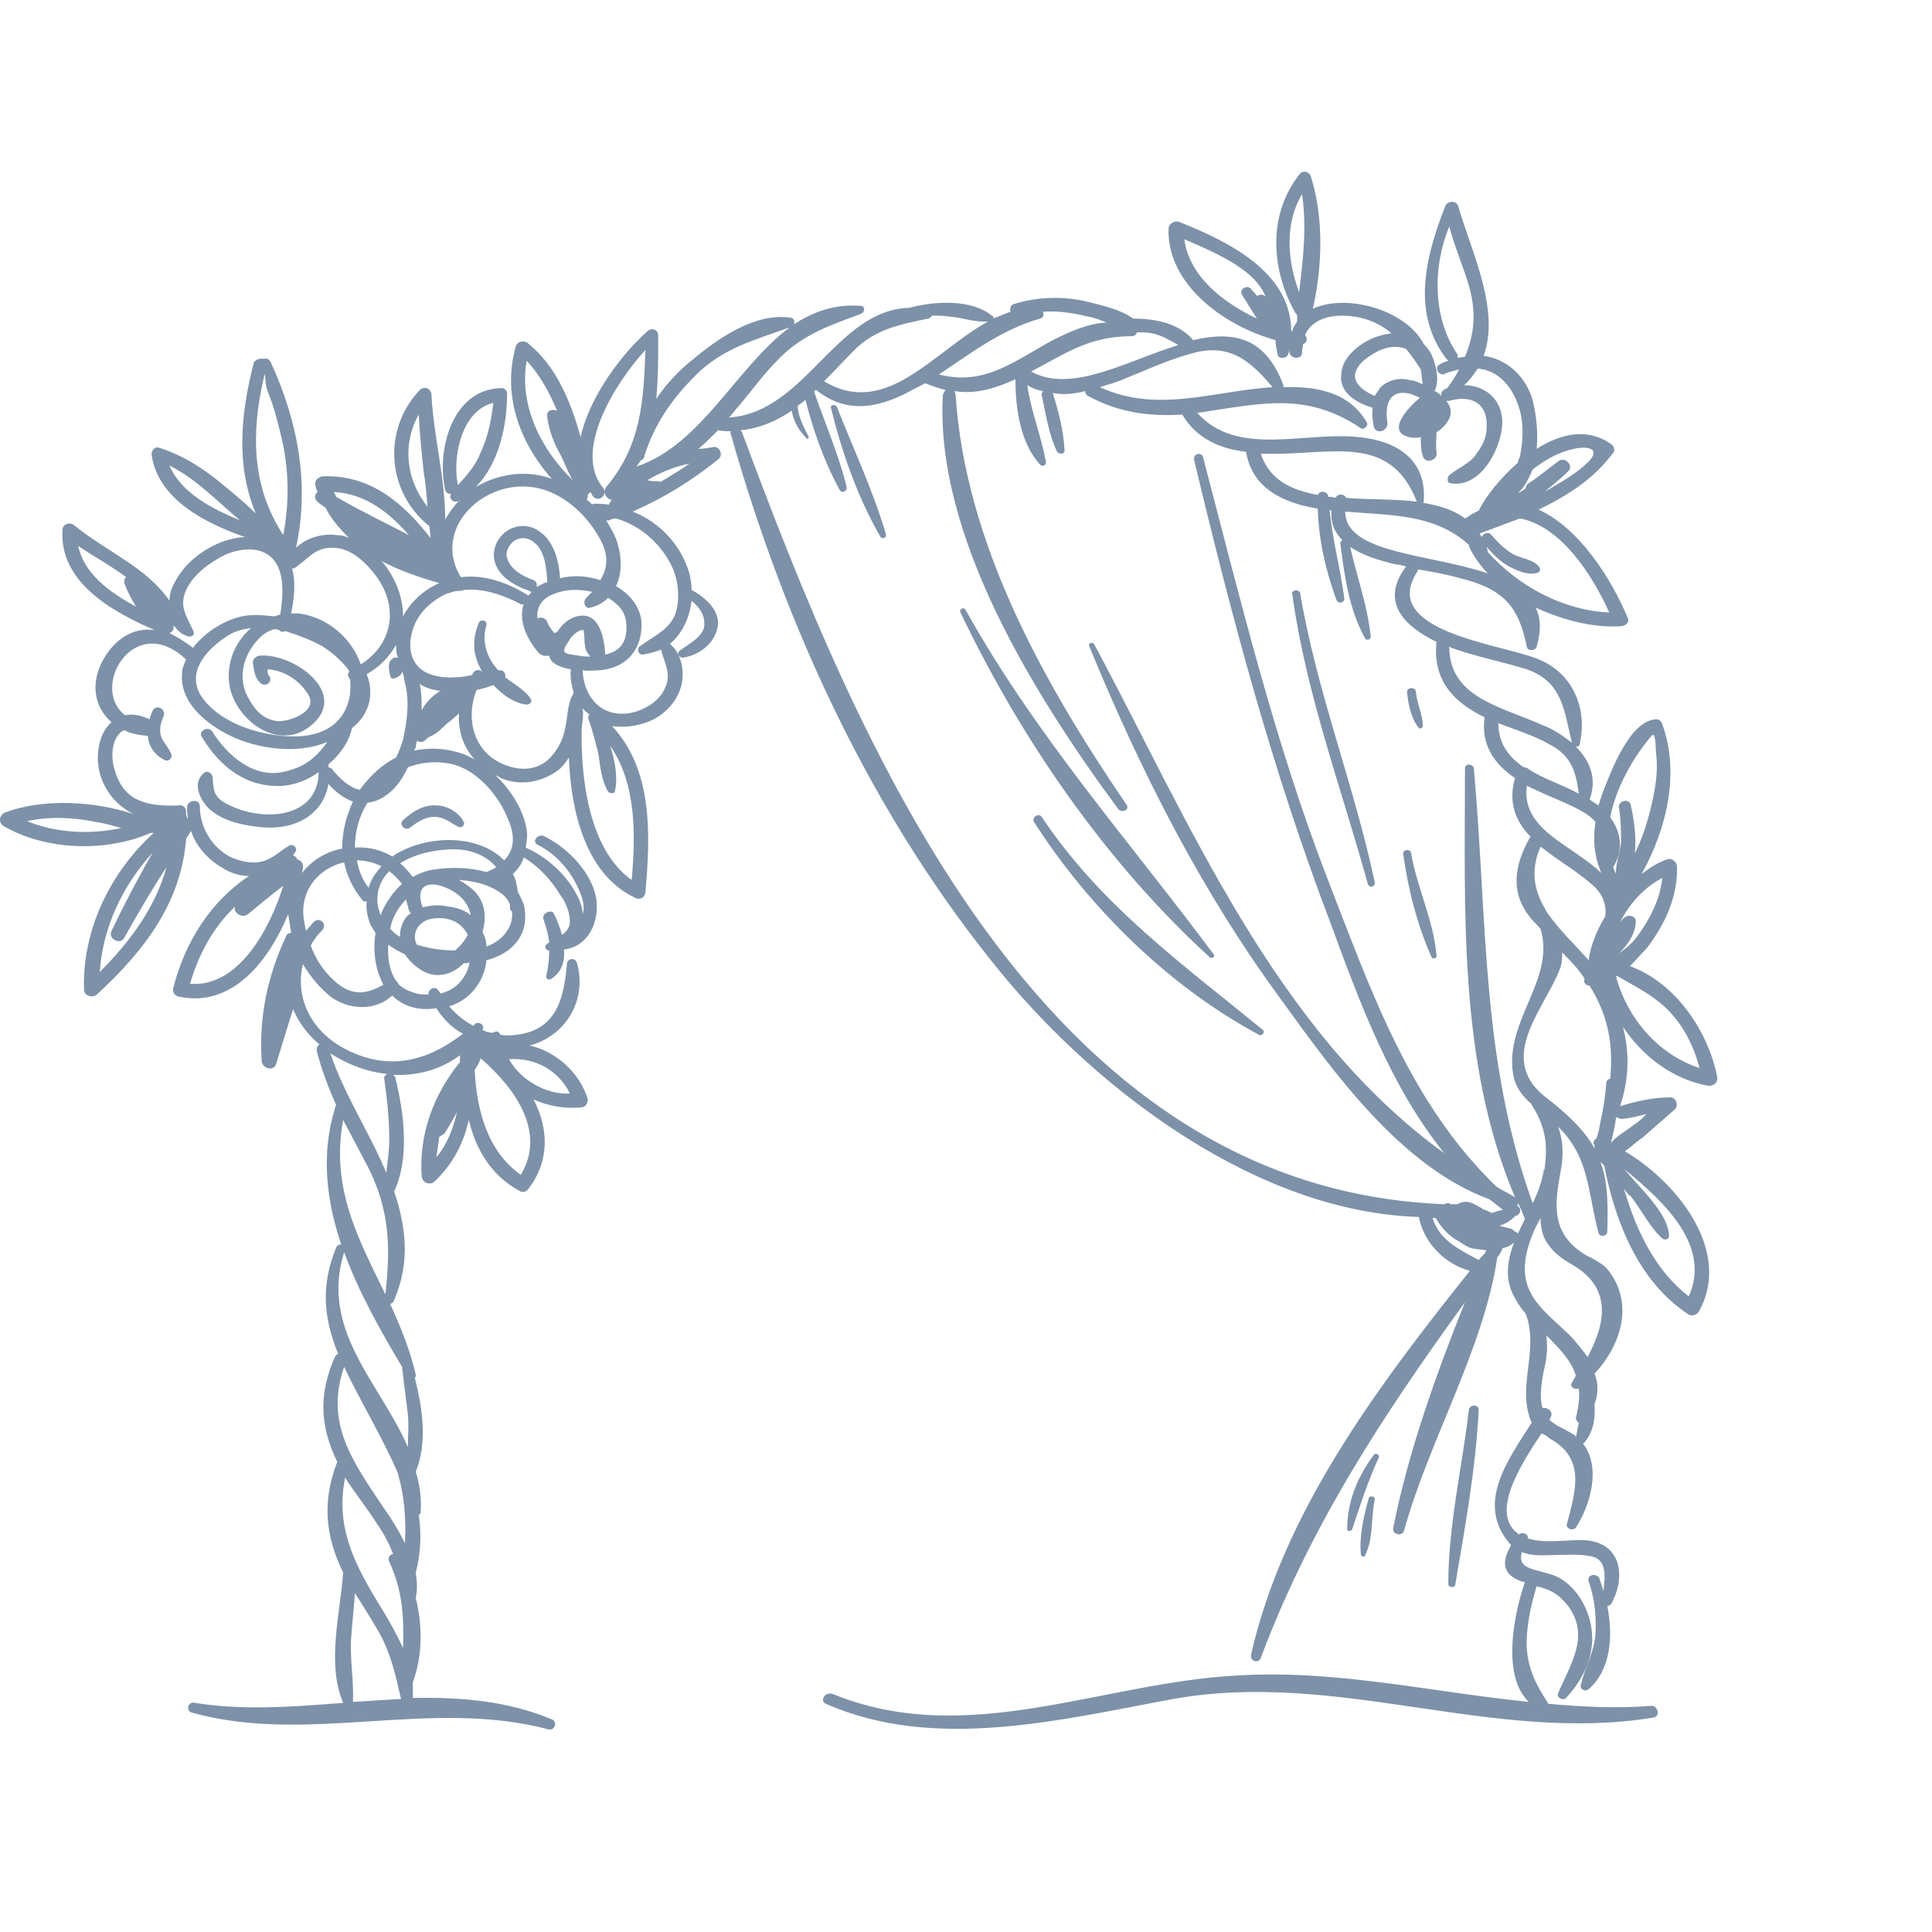 <svg width="315" height="315" viewBox="0 0 315 315" fill="none" xmlns="http://www.w3.org/2000/svg">
<path fill-rule="evenodd" clip-rule="evenodd" d="M263.497 159.281C263.497 159.121 263.657 159.121 263.657 159.121C266.378 160.719 269.098 161.996 271.498 164.233C274.379 166.948 276.139 170.462 277.099 174.136C270.218 171.9 265.257 165.83 263.497 159.281ZM71.15 131.328C69.07 131.168 67.309 132.286 65.709 133.724C64.909 134.523 66.189 135.641 66.989 134.842C68.269 133.884 69.71 132.925 71.47 133.245C72.75 133.405 73.71 134.363 74.83 134.842C75.47 135.002 75.79 134.363 75.63 134.043C74.83 132.446 72.91 131.328 71.15 131.328V131.328ZM231.973 118.39C231.973 116.473 231.013 114.716 230.853 112.799C230.853 112.001 229.412 112.001 229.412 112.799C229.572 114.716 230.052 117.112 231.333 118.709C231.493 118.869 231.973 118.709 231.973 118.39V118.39ZM135.479 66.477C137.239 73.665 139.8 81.013 143.48 87.402C143.8 88.041 144.6 87.722 144.44 87.083C142.36 80.055 139.159 73.186 136.439 66.318C136.119 65.838 135.319 65.998 135.479 66.477ZM223.171 244.258C222.371 247.133 221.571 250.487 221.891 253.522C221.891 253.682 222.371 254.001 222.531 253.682C223.972 250.807 223.491 247.612 224.132 244.577C224.292 243.938 223.331 243.779 223.171 244.258V244.258ZM223.972 237.23C221.251 240.903 219.651 244.897 219.651 249.369C219.651 249.689 220.291 249.689 220.451 249.369C221.731 245.536 223.011 241.542 224.772 237.709C225.092 237.23 224.292 236.75 223.972 237.23ZM237.253 258.474C238.854 249.05 240.614 239.466 241.094 229.882C241.094 228.924 239.654 228.924 239.494 229.882C238.374 239.306 236.133 248.73 236.133 258.314C236.133 258.793 237.093 258.953 237.253 258.474V258.474ZM234.213 155.767C233.733 150.017 231.013 144.745 230.052 138.995C229.892 138.356 228.772 138.516 228.772 139.155C229.572 144.905 231.013 150.655 233.413 156.086C233.573 156.406 234.373 156.246 234.213 155.767ZM169.884 133.245C169.404 132.446 168.124 133.245 168.604 134.043C177.405 147.78 190.367 160.719 205.249 168.705C205.729 169.025 206.369 168.226 205.889 167.906C192.607 157.045 179.485 147.621 169.884 133.245ZM197.888 155.607C183.966 136.919 168.764 119.827 157.402 99.382C157.082 98.903 156.282 99.382 156.602 99.861C166.363 120.307 180.125 140.433 197.248 156.086C197.568 156.406 198.208 155.927 197.888 155.607V155.607ZM224.132 143.787C220.771 127.974 214.69 112.799 211.97 96.666C211.81 96.028 210.53 96.187 210.69 96.826C212.93 113.119 218.691 128.453 223.011 144.107C223.331 144.905 224.292 144.586 224.132 143.787ZM264.457 182.442C265.897 182.282 267.178 181.963 268.458 181.643C267.818 182.282 267.178 182.921 266.378 183.4C265.417 184.199 263.657 185.157 262.697 186.275V186.116C263.017 184.838 263.337 183.56 263.497 182.122C263.817 182.282 264.137 182.442 264.457 182.442V182.442ZM275.339 211.353C269.898 207.2 266.698 200.491 264.777 193.783C265.097 194.262 265.417 194.741 265.897 195.061C267.658 197.297 268.938 200.012 271.018 201.929C271.498 202.249 272.138 202.089 272.138 201.45C271.978 199.054 270.218 196.818 268.618 194.901C267.338 193.463 266.057 192.026 264.777 190.588C271.498 196.019 279.019 203.207 275.339 211.353V211.353ZM261.897 176.532C261.737 178.768 261.417 180.845 260.937 182.921C260.777 183.879 260.617 184.678 260.297 185.637C259.817 185.796 259.657 186.435 259.977 186.755C259.977 186.914 259.977 187.074 259.977 187.234C258.376 184.359 255.816 181.803 251.655 178.608C243.974 172.219 252.136 164.073 254.376 157.843C254.696 157.045 254.696 156.086 254.696 155.288C255.816 156.406 257.096 157.684 258.056 159.121C258.216 159.281 258.216 159.441 258.376 159.6C258.056 160.08 258.536 160.719 259.177 160.719C262.377 165.83 263.017 170.622 262.537 175.893C262.217 175.893 261.897 176.212 261.897 176.532V176.532ZM256.136 206.082C263.017 209.916 261.737 215.826 258.856 221.256C258.056 220.138 257.256 219.18 256.296 218.062C251.976 213.749 247.335 211.193 248.935 204.165C249.415 202.089 250.215 200.332 251.175 198.575C251.175 200.012 251.495 201.61 252.296 202.728C253.416 204.325 254.536 205.124 256.136 206.082V206.082ZM257.416 231.958C257.256 232.757 257.096 233.556 256.936 234.354C256.936 234.195 256.776 234.035 256.776 234.035C255.816 233.396 254.856 232.917 253.896 232.438C253.416 232.118 252.936 231.799 252.616 231.479C252.776 231.32 252.776 231.16 252.776 231.16C253.416 230.201 252.296 229.403 251.495 229.562C250.855 227.326 251.495 224.451 251.976 222.215C252.296 220.618 252.296 219.18 252.136 217.742C254.216 219.819 256.136 221.736 256.936 224.291C256.776 224.611 256.456 225.09 256.296 225.409C255.816 226.048 256.776 226.687 257.416 226.368C257.576 227.646 257.416 229.243 256.936 231.16C256.936 231.479 257.096 231.799 257.416 231.958V231.958ZM247.015 200.811C246.855 200.651 246.695 200.491 246.375 200.332C245.735 200.172 245.095 200.012 244.454 199.853C245.415 199.533 246.055 199.214 246.695 198.575C246.855 198.575 246.855 198.415 247.015 198.255C247.655 198.255 248.295 197.297 247.495 196.658L247.335 196.498C247.495 196.338 247.495 196.338 247.495 196.179C247.975 196.977 248.295 197.936 248.615 198.734C248.295 199.533 247.815 200.332 247.495 201.13C247.335 200.971 247.175 200.811 247.015 200.811V200.811ZM243.174 197.776C242.694 197.457 242.214 197.297 241.734 197.137C241.734 197.137 241.734 197.137 241.574 196.977C240.294 196.338 239.494 195.54 237.894 196.179C237.733 196.338 237.733 196.338 237.573 196.338C237.413 196.338 237.093 196.338 236.773 196.338C236.613 196.338 236.453 196.338 236.293 196.179C235.973 196.179 235.653 196.179 235.493 196.338C169.244 193.783 139.64 120.626 120.917 70.311C120.917 70.311 120.757 70.311 120.757 70.151C123.797 69.832 126.518 68.714 129.078 66.957C129.398 68.714 130.198 70.151 131.478 71.429C131.638 71.749 131.958 71.429 131.798 71.11C130.998 69.512 130.198 68.075 130.038 66.158C130.518 65.838 130.998 65.519 131.318 65.2C132.599 70.151 134.359 75.263 136.919 79.895C137.239 80.534 138.199 80.055 138.039 79.416C136.759 74.144 134.519 69.033 132.759 63.922C132.759 63.762 132.919 63.602 132.919 63.602C133.079 63.602 133.079 63.602 133.079 63.602C137.559 67.116 142.04 66.797 147.161 64.401C148.441 63.762 149.561 63.123 150.841 62.484C151.961 62.963 153.081 63.283 154.202 63.602C154.042 63.762 153.882 63.922 153.722 64.401C152.441 87.562 168.924 113.758 182.366 131.967C183.006 132.606 184.286 131.967 183.646 131.168C170.044 111.202 157.402 88.52 155.802 64.401C155.802 64.081 155.642 63.922 155.642 63.762C158.522 64.241 161.403 63.602 164.443 62.324C164.763 62.165 165.243 62.005 165.563 61.845C165.563 66.637 166.363 72.228 169.564 75.742C170.044 76.221 170.684 75.742 170.524 75.263C169.724 70.95 168.124 67.116 167.483 62.804C168.284 63.283 169.084 63.602 170.044 63.762C169.884 64.081 169.724 64.241 169.884 64.561C170.524 67.596 171.004 70.79 172.284 73.505C172.444 74.144 173.724 74.144 173.564 73.346C173.404 70.311 172.604 67.116 171.644 64.081C173.404 64.401 175.165 64.241 176.925 63.762C176.925 64.081 177.085 64.401 177.405 64.561C182.366 67.276 187.326 67.915 192.767 67.596C195.007 71.429 198.848 73.186 203.169 73.665C204.129 79.575 209.089 81.971 214.85 82.93C215.01 88.041 216.13 92.993 217.891 97.785C218.211 98.583 219.331 98.264 219.171 97.465C218.531 92.673 217.251 88.041 216.771 83.089C216.931 83.249 217.091 83.249 217.091 83.249C216.931 85.326 217.571 86.763 218.851 88.041C218.691 88.201 218.531 88.361 218.531 88.52C219.171 93.791 219.971 99.382 222.531 104.014C222.691 104.493 223.491 104.334 223.491 103.854C223.011 98.903 221.251 94.111 220.131 89.159C222.211 90.597 224.932 91.395 227.652 92.034C228.132 92.034 228.612 92.194 229.252 92.354C224.932 98.104 228.932 102.097 234.213 104.653C233.573 110.723 236.773 114.397 242.054 116.952C241.414 121.425 243.654 124.619 247.015 126.856C245.895 130.689 247.015 133.884 249.575 136.439L249.415 136.599C247.015 140.912 246.055 145.384 249.575 149.697C250.055 150.336 250.695 150.815 251.175 151.454C253.736 159.92 244.774 166.788 246.855 175.893C247.335 177.49 248.295 178.768 249.575 179.886C252.296 184.039 252.296 187.074 251.815 190.748C251.655 190.748 251.655 190.908 251.655 191.067C251.335 192.824 250.695 194.581 249.895 196.179C241.414 172.698 242.534 149.857 240.294 125.258C240.134 124.46 238.854 124.46 238.854 125.258C238.854 148.419 237.733 173.337 247.015 195.22C246.055 194.581 244.935 194.102 243.974 193.463C229.732 179.726 223.491 161.357 216.45 143.308C207.809 120.946 202.208 97.625 196.128 74.464C195.808 73.665 194.527 73.985 194.687 74.943C200.768 100.5 207.489 125.737 216.931 150.496C221.571 163.114 226.692 177.171 235.493 188.032C207.809 168.066 193.727 133.564 178.365 104.972C178.205 104.653 177.405 104.813 177.565 105.292C186.046 125.897 195.808 145.225 209.089 163.274C217.411 174.775 228.452 190.269 242.854 195.54C243.654 196.179 244.294 196.658 245.095 197.297C244.454 197.297 243.814 197.616 243.174 197.776V197.776ZM242.214 204.165C241.894 204.644 241.414 204.964 241.094 205.443C237.894 203.686 234.693 202.249 233.573 198.575C233.733 198.575 233.893 198.575 234.053 198.575C235.013 200.172 236.293 201.61 237.894 202.408C238.374 202.728 238.854 203.047 239.494 203.367C240.294 203.686 241.254 203.686 242.374 203.846C242.214 204.006 242.214 204.006 242.214 204.165V204.165ZM139.64 56.734C143.16 53.539 146.841 52.9 151.321 51.942C151.641 51.942 151.801 51.622 151.961 51.463C152.921 51.463 153.882 51.463 154.842 51.622C156.922 51.782 159.002 52.581 161.083 52.421C152.121 57.373 144.44 68.234 134.359 62.165C136.119 60.408 137.879 58.491 139.64 56.734V56.734ZM169.564 51.942C170.204 51.782 170.204 51.303 170.044 50.824C172.444 50.664 174.845 50.983 177.405 51.622C178.525 51.782 179.485 52.261 180.445 52.581C177.405 52.74 174.524 54.018 171.644 55.456C165.243 58.97 160.442 62.963 153.081 61.047C158.202 57.692 163.003 53.859 169.564 51.942V51.942ZM185.406 54.178C186.206 54.178 187.006 54.178 187.806 54.338C189.407 54.657 190.687 55.456 192.127 56.255C183.806 58.81 174.685 64.241 168.124 60.567C173.404 57.852 177.405 54.817 184.446 54.817C185.086 54.817 185.246 54.498 185.406 54.178ZM194.047 57.692C200.448 55.775 203.809 58.81 207.489 63.123C197.728 63.762 188.767 67.436 179.325 63.123C180.445 62.804 181.405 62.484 182.366 62.165C186.366 60.567 190.047 58.81 194.047 57.692ZM207.169 73.985C217.091 74.144 226.692 70.63 231.013 81.811C231.173 81.811 231.173 81.811 231.173 81.811C227.492 81.332 223.331 81.492 219.491 81.173C219.171 80.534 218.211 80.374 217.731 81.173C217.251 81.013 216.931 81.013 216.61 81.013C216.45 80.055 215.17 79.895 214.85 80.693C210.53 79.895 207.009 78.297 205.569 73.985C206.049 73.985 206.689 73.985 207.169 73.985V73.985ZM239.494 88.84V88.999C240.134 90.597 241.254 92.034 242.534 93.472C233.093 90.277 219.331 90.277 219.331 83.409C226.692 84.048 233.893 83.728 239.494 88.84V88.84ZM241.414 86.923C243.494 86.124 245.735 85.326 247.815 84.527C254.536 85.805 259.657 93.791 262.377 99.861C254.856 99.542 247.495 95.548 242.534 89.958C242.534 89.798 242.694 89.798 242.534 89.798C242.534 89.479 242.374 89.319 242.374 89.159C243.334 90.277 244.454 91.395 245.735 92.194C247.175 92.993 249.255 93.951 250.855 93.312C251.175 93.152 251.175 92.513 250.855 92.354C250.055 91.236 248.135 91.076 246.855 90.437C245.415 89.638 244.294 88.52 243.174 87.242C242.694 86.603 241.894 86.923 241.574 87.562C241.414 87.242 241.254 87.083 241.254 86.923C241.254 86.923 241.254 86.923 241.414 86.923V86.923ZM249.895 76.54C251.976 74.943 254.216 73.665 256.616 73.186C258.696 72.707 261.097 73.026 259.017 75.263C257.416 76.86 255.336 78.138 253.416 79.256C252.936 79.575 252.296 79.895 251.815 80.214C253.096 79.096 254.376 78.138 255.656 76.86C256.616 76.061 255.336 74.464 254.216 75.103C252.456 76.381 251.015 77.659 249.255 78.777C248.935 78.936 248.775 79.256 248.775 79.575C248.455 79.895 247.975 80.214 247.495 80.374C248.615 79.416 249.255 77.978 249.895 76.54V76.54ZM236.613 105.611C240.614 107.049 244.774 107.848 248.935 109.125C254.856 111.202 255.016 115.994 256.296 121.105C254.856 119.987 253.256 118.869 251.495 118.23C244.774 115.195 236.293 113.758 236.293 105.452C236.293 105.452 236.453 105.452 236.613 105.611V105.611ZM257.416 129.411C254.856 127.974 251.655 127.015 249.255 125.418C249.095 125.258 248.775 125.099 248.455 125.099C246.055 123.501 244.294 121.265 244.294 117.911C247.175 119.029 249.895 119.827 252.456 121.265C256.296 123.182 256.936 125.897 257.416 129.411ZM260.137 134.043C259.657 136.919 259.977 139.794 261.097 142.349C256.296 137.717 247.975 135.321 248.935 128.133C249.415 128.293 249.895 128.613 250.375 128.772C252.936 130.05 255.816 131.009 258.216 132.446C259.016 132.925 259.657 133.405 260.137 134.043V134.043ZM261.737 149.378C260.297 151.774 259.337 154.17 259.017 156.566C256.776 154.01 254.216 151.614 252.456 149.058C252.296 148.898 252.136 148.579 251.976 148.419C251.976 148.26 251.976 148.26 251.976 148.26C250.215 145.384 249.415 142.03 251.175 138.037C251.655 138.356 251.976 138.676 252.456 138.995C255.016 140.912 257.736 142.509 259.977 144.586C261.577 146.183 261.897 147.78 261.737 149.378V149.378ZM269.258 119.987C270.058 119.029 269.898 122.383 270.058 123.342C270.378 126.217 269.738 129.252 269.098 131.967C268.458 134.523 267.658 136.919 266.538 139.155C266.858 136.599 266.378 133.405 265.897 131.328C265.737 130.05 263.657 130.529 263.977 131.807C264.297 133.724 264.297 135.481 264.297 137.398C264.137 139.155 263.337 140.912 263.497 142.509C263.337 142.19 263.177 141.87 263.017 141.391C264.777 138.516 264.297 135.641 262.537 133.245C263.497 128.293 266.378 123.342 269.258 119.987ZM271.018 143.148C270.698 146.502 269.098 149.697 267.018 152.572C266.218 153.69 265.097 154.649 263.977 155.447C265.577 153.85 266.698 152.093 266.698 150.176C266.698 149.378 265.577 149.058 264.937 149.537C264.617 149.697 264.457 150.017 264.137 150.336C265.737 147.301 267.978 144.745 271.018 143.148V143.148ZM103.794 76.061C103.954 75.742 104.274 75.422 104.435 75.103C104.755 74.943 105.075 74.783 105.075 74.304C106.675 69.193 109.555 65.04 113.396 61.206C117.876 56.734 122.997 55.456 128.758 53.379C120.117 59.769 114.356 72.547 103.794 76.061V76.061ZM107.635 78.617C107.475 78.457 107.315 78.457 106.995 78.457C106.515 78.457 106.035 78.457 105.555 78.297C107.635 77.02 110.035 76.061 112.436 75.582C110.835 76.7 109.235 77.659 107.635 78.617V78.617ZM98.834 79.416C98.194 80.374 98.994 81.492 99.794 81.492C99.634 81.652 99.634 81.652 99.474 81.811C99.474 81.971 99.314 82.131 99.314 82.291C98.514 82.131 97.714 82.131 96.753 82.131C96.753 82.131 96.593 82.131 96.593 82.291C96.273 81.971 95.953 81.652 95.633 81.492C95.793 81.173 95.953 80.853 95.793 80.693C95.953 80.534 96.113 80.374 96.273 80.214C96.433 80.534 96.593 80.853 96.753 81.013C97.714 81.971 99.154 80.534 98.354 79.575C93.393 73.665 100.114 62.644 105.235 57.053C104.915 65.359 104.595 72.547 98.834 79.416ZM109.395 92.034C110.515 94.27 110.835 96.826 110.355 99.222C109.715 102.417 106.835 103.535 104.435 105.292C103.794 105.611 103.954 106.73 104.755 106.73C105.875 106.57 106.835 106.25 107.795 105.931C108.275 108.007 109.555 109.924 108.435 112.16C107.635 114.077 105.715 115.355 103.794 115.994C98.514 117.591 95.153 113.917 94.993 109.285C96.113 109.445 97.073 109.285 97.714 109.285C101.874 108.966 104.435 106.25 104.595 102.257C104.755 99.222 102.834 96.986 100.434 95.548C101.394 93.632 101.394 91.076 100.754 88.84C100.434 87.562 99.634 86.124 98.834 84.846C98.994 84.846 99.154 84.846 99.314 84.846C99.634 84.687 99.954 84.527 100.434 84.527C104.274 85.645 107.475 88.361 109.395 92.034V92.034ZM102.994 143.468C95.953 138.516 94.673 126.696 94.833 118.709C94.993 117.591 95.153 116.473 94.993 115.515C95.313 115.834 95.633 116.154 96.113 116.473C95.953 116.633 95.793 116.952 95.953 117.272C96.593 119.029 97.073 120.946 97.553 122.862C97.874 124.939 98.034 127.175 99.154 129.092C99.474 129.411 100.274 129.411 100.274 128.932C100.754 126.696 100.274 123.98 99.474 121.584C103.794 127.814 103.634 136.12 102.994 143.468V143.468ZM92.753 104.493C93.073 103.854 93.873 103.056 94.673 102.736C94.833 102.736 94.993 102.736 95.153 102.736C95.473 104.653 94.993 105.771 96.273 107.049C95.633 107.049 94.993 107.049 94.353 106.889C91.953 106.57 91.313 106.57 92.753 104.493V104.493ZM93.393 113.278C92.433 114.876 92.593 117.112 92.113 118.869C91.793 120.626 90.993 122.064 89.872 123.342C88.112 125.418 85.392 125.737 82.992 124.939C77.231 123.182 75.79 117.272 77.711 112.48C78.671 112.32 79.631 112.001 80.431 111.681C81.871 113.278 83.952 114.716 85.872 114.876C86.512 114.876 86.832 114.237 86.512 113.917C85.552 112.48 83.792 111.521 82.351 110.403C82.511 109.924 82.191 109.285 81.551 109.285C81.551 109.285 81.391 109.285 81.231 109.285C79.311 107.209 78.511 104.493 79.311 101.938C79.471 101.139 78.351 100.819 78.031 101.618C76.911 104.493 77.071 106.889 78.671 109.605C78.351 109.125 77.551 109.125 77.231 109.605C77.071 109.764 77.071 109.924 76.911 110.084C76.111 110.244 75.31 110.403 74.51 110.403C72.91 110.563 70.99 110.403 69.389 109.605C66.989 108.327 66.509 105.611 67.149 103.215C67.789 100.34 70.03 98.104 72.75 96.826C73.39 96.666 74.03 96.347 74.67 96.347C74.99 96.347 75.31 96.347 75.63 96.187C78.671 95.868 82.031 96.986 84.752 98.424C84.912 98.583 85.232 98.583 85.392 98.424C84.432 101.299 86.032 104.334 87.792 106.41C88.272 106.889 88.912 107.049 89.552 106.889C89.712 108.167 91.313 108.806 93.073 109.125C92.913 110.563 93.233 111.841 93.553 112.959C93.553 112.959 93.393 113.119 93.393 113.278V113.278ZM68.429 111.521C69.389 112.16 70.51 112.48 71.79 112.64C70.51 113.438 69.389 114.556 68.749 115.834C68.749 114.397 68.749 112.959 68.429 111.521ZM69.23 120.786C69.549 120.466 69.87 120.147 70.35 119.987C71.31 119.508 72.11 118.709 72.75 118.07C73.55 117.431 74.19 116.952 74.83 116.313C74.67 119.029 75.47 121.744 77.391 123.821C76.751 123.501 75.951 123.022 75.31 122.862C72.43 121.904 69.87 121.904 67.469 122.383C67.629 122.223 67.629 122.064 67.789 121.904C67.789 121.425 67.949 121.105 67.949 120.786C68.269 120.946 68.749 121.105 69.23 120.786V120.786ZM82.831 133.564C84.112 136.439 83.792 138.676 82.191 140.273C78.191 136.12 70.03 135.96 64.429 139.315C64.269 139.474 64.109 139.634 63.949 139.634C62.029 138.516 59.948 138.037 57.868 138.196C57.868 135.641 58.508 133.085 59.948 130.849C60.428 130.849 60.908 130.689 61.388 130.529C63.789 129.571 65.389 127.495 66.509 125.099C68.589 124.3 71.15 123.98 73.87 124.619C78.031 125.737 81.391 129.89 82.831 133.564V133.564ZM79.311 154.329C79.311 153.371 78.991 152.572 78.671 151.933C79.311 149.697 79.151 147.461 77.711 145.704C77.071 144.905 75.951 144.107 74.83 143.468C77.071 143.627 79.311 144.107 81.071 145.225C82.191 145.864 82.831 146.662 83.151 147.461C83.151 147.78 83.151 147.94 83.151 148.1C83.151 148.419 83.311 148.419 83.472 148.579C83.792 150.975 82.031 153.371 79.311 154.329V154.329ZM72.91 147.78C71.47 147.461 70.19 147.621 68.909 147.94C67.629 144.426 69.71 143.468 72.75 144.745C74.99 145.704 76.43 147.301 76.751 149.218C75.79 148.419 74.51 147.94 72.91 147.78ZM70.03 149.857C73.23 149.218 75.31 150.496 76.27 152.413C75.79 153.371 74.99 154.329 74.19 154.968C72.11 154.968 69.87 154.649 67.949 154.01C67.149 152.413 67.949 150.496 70.03 149.857V149.857ZM71.79 161.996C71.79 161.837 71.63 161.677 71.47 161.517C70.99 160.559 69.71 161.357 69.87 162.156C69.07 162.156 68.269 162.156 67.469 161.837C66.349 161.517 65.549 161.038 64.909 160.399C64.909 160.239 64.749 160.08 64.589 159.92C63.469 158.323 63.149 156.086 63.309 154.01C64.109 154.649 65.069 155.128 66.029 155.607C66.669 156.566 67.469 157.364 68.429 158.003C70.99 159.76 73.71 158.961 75.63 157.045C75.79 157.045 75.79 157.045 75.951 157.045C76.111 157.045 76.43 157.045 76.591 156.885C76.111 159.281 74.51 161.357 71.79 161.996V161.996ZM75.47 168.545C69.71 173.018 63.309 174.775 56.108 170.941C50.507 167.906 48.106 162.476 49.387 157.204C50.667 159.281 52.107 161.038 53.867 162.476C56.908 164.712 61.228 164.872 63.949 162.316C65.549 163.913 67.949 164.872 71.15 164.392C72.27 166.149 73.71 167.587 75.47 168.545V168.545ZM65.549 222.854C65.869 225.569 66.189 228.125 66.509 230.681C66.669 232.438 66.509 234.195 66.509 235.952C62.029 225.569 52.107 216.944 56.108 204.165C58.508 210.714 62.029 216.944 65.549 222.854ZM66.029 251.605C65.069 249.689 63.949 247.772 62.669 246.015C57.548 238.348 52.907 232.118 56.108 222.854C58.988 228.924 62.349 234.354 64.909 240.264C64.909 240.424 64.909 240.424 64.909 240.424C66.029 244.258 66.189 247.932 66.029 251.605ZM65.709 268.697C64.749 266.62 63.629 264.544 62.349 262.467C57.708 254.96 54.667 249.05 56.268 240.903C57.868 243.459 59.948 246.015 61.548 248.57C62.669 250.168 63.469 251.765 64.109 253.362C63.629 253.362 63.149 254.001 63.469 254.64C65.709 259.432 65.869 263.905 65.709 268.697V268.697ZM57.548 277.482C57.708 274.127 57.068 270.773 57.228 267.419C57.388 264.863 57.708 262.307 57.868 259.752C58.988 261.509 60.108 263.266 61.228 265.182C63.629 269.016 64.429 272.85 65.389 277.003C62.829 277.162 60.268 277.322 57.548 277.482V277.482ZM55.948 182.602C57.068 184.678 58.028 186.595 59.148 188.671C63.469 196.338 63.789 202.728 62.829 211.034C58.508 202.089 53.867 193.783 55.948 182.602V182.602ZM53.867 171.74C56.588 173.497 59.788 174.775 63.149 175.094C62.829 175.254 62.508 175.573 62.669 176.053C63.149 179.407 63.469 182.602 63.469 185.956C63.469 187.713 63.149 189.47 62.989 191.227C60.268 184.678 56.108 178.449 53.867 171.74V171.74ZM59.148 146.822C59.308 146.982 59.468 146.982 59.788 146.982C59.628 148.26 59.948 149.378 60.268 150.496C60.588 151.135 60.908 151.614 61.228 152.093C60.748 155.128 61.228 158.163 62.508 160.559C59.628 162.156 57.388 162.476 54.507 159.92C52.747 158.323 51.467 156.406 50.667 154.17C51.147 153.211 51.787 152.413 52.587 151.614C53.387 150.655 52.107 149.378 51.147 150.336C50.667 150.815 50.347 151.294 49.867 151.774C49.867 151.454 49.707 151.135 49.707 150.815C48.426 145.384 51.947 141.551 56.108 140.592C56.588 142.829 57.548 144.905 59.148 146.822V146.822ZM60.108 144.745C58.988 143.308 58.508 141.87 58.188 140.273C59.468 140.273 60.908 140.592 62.188 141.231C61.228 142.349 60.428 143.468 60.108 144.745V144.745ZM65.549 144.107C63.949 145.544 62.829 147.301 62.029 149.218C61.868 148.579 61.548 147.78 61.548 147.141C61.388 145.065 62.188 143.308 63.469 142.03C64.269 142.669 64.909 143.308 65.549 144.107ZM66.989 148.898C66.189 149.378 65.709 150.176 65.389 151.294C65.229 151.774 65.229 152.253 65.229 152.732C64.589 152.413 64.109 151.933 63.629 151.454C63.629 151.135 63.789 150.975 63.789 150.655C64.269 149.058 65.229 147.621 66.189 146.662C66.349 147.141 66.509 147.78 66.669 148.419C66.829 148.579 66.829 148.739 66.989 148.898V148.898ZM65.229 140.752C67.469 139.315 70.35 138.676 72.75 138.516C76.27 138.196 79.151 139.315 80.911 141.391C80.431 141.711 79.951 141.87 79.311 142.19C76.591 141.391 73.55 141.391 71.15 141.711C69.71 141.87 68.429 142.349 67.309 142.988C66.669 142.19 66.029 141.391 65.229 140.752ZM47.786 139.474C47.947 139.155 48.106 138.995 48.267 138.676C48.426 138.037 47.626 137.558 47.146 137.877C45.706 138.676 44.586 139.954 42.826 140.433C41.066 140.912 39.305 140.433 37.705 139.794C34.505 138.196 32.584 134.842 32.584 131.488C32.584 130.21 30.664 130.37 30.504 131.488C30.504 132.127 30.504 132.766 30.664 133.405C30.664 133.405 30.664 133.405 30.504 133.405C30.504 133.245 30.504 133.085 30.344 132.925C30.344 132.766 30.344 132.446 30.344 132.286C30.344 131.488 29.544 131.168 29.064 131.328C23.943 131.488 20.102 130.689 18.662 125.418C17.862 122.703 18.502 119.827 20.262 119.029C21.383 119.668 22.663 119.827 24.103 119.987C24.263 121.744 25.223 123.182 26.983 123.98C27.624 124.14 28.104 123.501 27.944 123.022C27.624 122.064 26.823 121.265 26.343 120.307C25.863 119.029 26.183 117.911 26.663 116.793C27.143 115.674 25.543 114.716 24.903 115.834C24.743 116.313 24.423 116.793 24.423 117.272C22.983 116.633 21.543 116.313 20.422 116.633C14.502 112.16 21.863 99.542 30.344 107.528C30.024 108.167 29.704 108.966 29.704 109.605C29.224 113.917 32.584 117.112 36.105 119.189C40.906 122.064 48.267 123.182 53.387 120.946C51.787 123.182 50.027 124.939 46.666 125.737C41.546 127.175 37.065 123.182 34.665 119.348C34.025 118.23 32.264 119.189 32.904 120.147C35.785 124.939 40.105 128.453 46.026 128.133C48.106 127.974 50.187 127.175 51.947 125.897C51.947 130.689 48.106 133.085 42.986 132.766C40.745 132.606 38.505 131.967 36.585 130.849C34.665 129.731 34.825 128.453 34.665 126.696C34.505 125.897 33.704 125.578 33.224 126.057C31.304 127.654 32.584 130.37 34.025 131.807C36.265 133.884 39.465 134.523 42.346 134.842C48.426 135.481 52.747 132.606 53.547 127.814C54.667 129.092 56.108 130.21 57.548 130.689C56.428 133.085 55.788 135.641 55.788 138.356C53.227 138.835 50.827 140.273 49.227 142.349C49.227 142.19 49.387 141.87 49.387 141.551C49.547 140.752 49.067 140.273 48.426 140.113C48.426 139.794 48.106 139.634 47.786 139.474V139.474ZM30.984 160.399C32.424 155.447 34.825 151.135 38.345 147.78C37.865 148.579 39.305 149.857 40.425 149.058C42.346 147.461 44.266 145.864 46.186 144.426C43.946 151.614 38.825 161.038 30.984 160.399ZM16.262 158.482C16.742 151.294 19.942 144.426 24.903 138.995C22.503 143.148 20.262 147.461 18.182 151.774C17.542 153.051 19.622 154.17 20.262 152.892C22.503 148.898 24.743 145.065 27.143 141.391C25.383 147.78 21.383 153.371 16.262 158.482ZM28.264 102.097C28.424 102.097 28.424 102.097 28.424 102.097C28.904 102.736 29.544 103.375 30.504 103.695C31.144 104.014 31.944 103.535 31.464 102.736C30.344 100.34 29.064 98.743 30.504 95.868C31.784 93.472 34.184 91.715 36.745 90.437C38.985 89.479 42.026 88.999 44.106 90.756C46.506 92.833 46.186 96.986 45.706 100.181C45.386 100.34 45.066 100.34 44.746 100.5C43.306 100.34 41.866 100.181 40.425 100.34C37.225 100.66 33.544 102.896 31.464 105.611C30.184 104.653 28.904 103.854 27.624 103.215C28.104 103.056 28.424 102.577 28.264 102.097V102.097ZM42.986 61.685C43.466 59.928 42.986 62.005 43.626 63.762C44.746 66.477 45.386 69.193 46.026 71.908C47.146 77.02 47.146 82.131 46.186 87.242C41.066 79.416 40.906 70.79 42.986 61.685V61.685ZM47.626 92.673C47.626 92.673 47.786 92.673 47.947 92.673C50.187 91.236 51.307 89.159 54.347 89.319C57.228 89.319 59.628 91.715 61.228 93.791C65.069 98.903 64.109 104.972 58.828 108.327C57.388 104.174 53.547 100.66 48.747 100.021C48.267 100.021 47.786 100.021 47.466 100.021C47.947 97.625 48.267 95.069 47.626 92.673V92.673ZM54.827 81.013C54.667 80.693 54.507 80.374 54.507 80.214C59.628 80.534 63.469 83.569 66.669 87.242C62.669 85.166 58.668 83.249 54.827 81.013V81.013ZM57.388 118.709C60.268 116.473 61.068 113.119 59.788 109.924C62.029 108.646 63.469 107.049 64.589 105.132C64.589 105.931 64.589 106.57 64.909 107.209C64.749 107.209 64.429 107.209 64.269 107.209C62.989 107.848 63.469 109.285 63.629 110.244C63.629 110.563 64.109 110.723 64.429 110.563C64.909 110.403 65.389 110.084 65.549 109.605V109.445C65.869 110.084 65.869 110.723 66.029 111.362C66.829 114.397 66.349 117.591 65.709 120.626C65.389 121.584 65.069 122.543 64.589 123.501C62.349 124.619 60.268 126.536 58.668 128.772C56.908 128.453 55.148 126.696 54.027 125.258C53.867 125.258 53.707 125.099 53.547 125.099C53.547 124.939 53.547 124.779 53.547 124.619C55.468 123.022 56.908 120.946 57.388 118.709V118.709ZM37.385 111.521C38.185 117.431 45.866 123.182 51.307 117.751C56.428 112.64 47.786 106.57 42.506 106.889C41.866 106.889 41.225 107.368 41.225 108.007C41.386 109.285 41.546 110.723 42.666 111.521C43.626 112.001 44.586 110.883 43.786 110.084C43.626 109.924 43.626 109.605 43.626 109.125C46.346 109.285 48.747 110.883 50.187 113.119C51.947 115.834 47.786 117.431 45.706 117.591C43.306 117.591 41.706 115.994 40.745 114.237C38.665 111.042 39.465 107.209 41.866 104.493C42.666 103.535 43.626 102.896 44.746 102.577C45.066 102.577 45.386 102.736 45.546 102.736C45.706 103.056 46.186 103.056 46.506 102.896C48.587 103.535 50.667 104.334 52.427 105.292C54.027 106.25 55.628 107.688 56.748 109.125C56.908 109.285 56.908 109.445 56.908 109.605C56.588 109.924 56.748 110.403 57.068 110.723C57.388 113.278 56.748 115.994 54.667 117.911C51.627 120.626 46.666 120.307 42.986 119.508C39.305 118.709 35.465 116.952 33.224 114.077C30.184 110.244 33.064 106.41 36.585 104.014C37.865 103.056 39.305 102.577 40.906 102.417C38.345 104.653 36.905 108.007 37.385 111.521V111.521ZM71.63 95.069C69.07 96.187 66.989 98.104 65.709 100.5C65.709 97.944 64.909 95.229 63.149 92.673C62.829 92.194 62.508 91.715 62.029 91.395C65.069 92.993 68.269 94.111 71.63 95.069ZM87.472 95.708C87.632 95.389 87.472 94.75 86.992 94.59C85.232 93.951 83.151 92.833 82.671 90.916C82.351 89.958 82.992 88.84 83.792 88.201C84.752 87.562 86.032 87.562 86.992 88.361C88.912 89.798 89.072 92.673 89.232 94.75V94.909C88.592 95.069 88.112 95.389 87.472 95.708V95.708ZM94.033 100.5C92.753 100.819 91.633 101.778 90.833 103.056C90.672 103.056 90.513 103.215 90.353 103.215C90.032 102.736 89.552 102.257 89.232 101.458C89.072 100.819 88.272 100.5 87.632 100.819C87.472 99.222 88.112 97.625 90.353 96.826C92.273 96.028 94.513 96.028 96.593 96.507C96.113 96.826 95.793 97.305 95.473 97.625C94.993 98.264 95.473 99.382 96.273 99.062C97.553 98.743 98.354 98.264 99.154 97.465C99.634 97.785 100.114 98.104 100.434 98.424C102.034 99.701 102.354 101.618 102.034 103.535C101.714 105.452 100.274 106.41 98.674 106.73C98.674 106.73 98.674 106.73 98.674 106.57C98.514 104.014 97.714 99.542 94.033 100.5V100.5ZM89.712 80.214C93.073 81.652 95.793 84.367 97.553 87.402C99.314 90.277 99.154 92.513 97.874 94.59C95.953 93.951 93.873 93.791 92.113 94.111C91.793 94.111 91.633 94.27 91.313 94.27C91.153 91.555 90.353 88.361 88.112 86.763C86.512 85.485 84.432 85.485 82.831 86.444C81.071 87.562 80.271 89.479 80.591 91.236C81.071 93.951 83.952 95.548 86.352 96.347C86.512 96.507 86.512 96.507 86.672 96.507C86.512 96.666 86.352 96.986 86.032 97.146C86.032 96.986 85.872 96.826 85.712 96.826C82.511 94.909 78.831 93.632 75.15 94.111C69.87 85.485 80.591 76.381 89.712 80.214V80.214ZM74.67 79.096C73.71 74.783 75.15 66.957 80.431 65.679C80.111 68.394 79.631 71.11 78.351 73.825C77.551 75.901 76.111 77.499 74.67 79.096ZM85.872 58.81C87.952 61.047 89.552 63.922 90.833 66.957C90.032 66.637 89.072 66.957 89.232 67.755C89.232 67.915 89.232 67.915 89.232 68.075C89.552 70.311 90.353 72.387 91.473 74.304C92.113 75.582 92.593 77.02 93.393 78.297C88.112 73.186 84.592 65.998 85.872 58.81V58.81ZM78.191 173.018C78.351 172.858 78.351 172.698 78.351 172.539C84.112 177.49 89.072 184.678 84.912 191.547C79.471 187.713 77.711 181.004 77.391 174.455C77.711 173.976 78.031 173.497 78.191 173.018ZM92.913 178.289C90.192 178.449 87.632 177.331 85.552 175.733C84.432 174.775 83.632 173.816 82.992 172.698C87.312 172.379 91.153 174.615 92.913 178.289ZM71.15 188.671C71.31 187.553 71.47 186.435 71.63 185.317C71.95 185.157 72.27 184.998 72.43 184.838C73.23 183.72 73.87 182.442 74.51 181.324C73.87 184.039 72.91 186.595 71.15 188.671ZM4.42 133.884C8.101 133.085 11.941 133.245 15.782 134.043C17.062 134.203 18.502 134.682 19.782 135.002C14.662 136.12 9.061 135.801 4.42 133.884V133.884ZM12.742 88.999C15.302 90.756 18.022 92.194 20.583 94.111C20.262 94.27 20.262 94.75 20.262 95.069C20.743 96.347 21.383 97.625 22.183 98.903C17.702 96.507 13.702 93.472 12.742 88.999V88.999ZM27.624 75.901C32.104 78.138 35.465 81.811 39.145 84.846C34.505 82.93 29.544 80.374 27.624 75.901V75.901ZM68.269 67.596C68.429 70.79 68.749 73.825 69.07 76.86C69.389 78.777 69.549 80.693 69.71 82.61C66.189 78.297 65.549 72.387 68.269 67.596ZM238.854 58.171C238.534 58.171 238.054 58.331 237.573 58.331C237.733 58.171 237.733 57.852 237.573 57.692C233.573 51.782 233.573 43.476 236.293 36.927C237.093 39.962 238.374 42.997 239.334 46.032C240.774 50.664 240.454 54.338 238.854 58.171V58.171ZM230.052 62.005C228.292 61.526 226.532 61.845 225.092 63.123C224.772 63.602 224.452 64.081 224.132 64.561C222.691 63.922 220.771 62.804 220.931 61.047C221.251 59.289 223.011 58.171 224.452 57.373C225.892 56.574 227.652 56.255 229.252 56.894C230.052 57.852 230.852 58.97 231.653 60.248C231.813 61.047 231.813 61.845 231.973 62.644C231.173 62.324 230.532 62.005 230.052 62.005V62.005ZM211.81 47.629C209.89 42.518 209.409 36.448 212.29 31.656C213.09 37.087 212.45 42.358 211.81 47.629ZM204.929 48.268C204.769 47.949 204.449 47.629 204.129 47.31C203.489 46.192 201.888 47.15 202.528 48.108C203.329 49.386 204.129 50.664 204.929 51.942C199.168 49.226 193.887 44.914 193.087 39.004C196.768 40.601 200.608 42.198 203.649 44.754C204.929 45.872 205.889 47.15 206.369 48.428C206.049 47.949 205.409 47.949 204.929 48.268V48.268ZM278.379 177.011C279.339 177.171 280.14 176.532 279.979 175.573C278.539 168.226 273.259 160.239 265.737 157.524C266.698 156.566 267.658 155.447 268.458 154.649C271.498 150.655 273.579 146.183 273.419 141.231C273.419 140.592 272.618 139.794 271.818 140.113C270.378 140.592 269.098 141.391 267.658 142.509C271.818 135.002 273.899 125.897 271.018 118.07C270.858 117.591 270.538 117.272 270.058 117.272C265.737 117.431 262.697 125.737 261.417 128.932C261.097 129.731 260.937 130.529 260.617 131.328C260.137 131.009 259.657 130.689 259.177 130.37C260.457 126.856 259.177 123.98 256.936 121.744C257.256 121.744 257.576 121.584 257.576 121.265C258.856 115.515 256.456 109.605 250.535 107.368C244.454 104.972 224.932 102.896 231.013 93.312C231.173 93.152 231.173 92.993 231.173 92.833C234.213 93.312 237.253 93.951 240.294 94.909C246.055 96.826 247.815 100.021 248.935 105.452C249.095 106.25 250.375 106.091 250.535 105.452C251.335 102.736 251.175 100.66 250.375 99.062C254.856 101.139 259.977 102.417 264.297 102.097C264.937 102.097 265.737 101.458 265.417 100.819C262.857 94.59 257.576 86.124 250.855 83.089C255.496 80.853 259.817 78.138 263.017 73.825C263.337 73.505 263.177 72.867 262.857 72.547C259.017 69.672 254.536 70.63 250.535 73.186C250.855 70.151 250.375 66.957 249.735 64.72C248.295 60.727 245.255 58.491 241.894 58.012C244.614 50.504 239.974 41.24 237.733 33.573C237.413 32.614 235.973 32.774 235.653 33.573C232.453 41.719 230.052 50.983 235.813 58.491C235.973 58.651 236.133 58.81 236.133 58.81C235.653 58.97 235.173 59.13 234.693 59.449C233.733 59.928 234.693 61.526 235.653 60.887C236.453 60.567 237.253 60.408 237.894 60.248C237.413 61.206 236.773 62.165 235.973 63.283C235.973 63.283 235.813 63.283 235.653 63.443C235.173 63.602 234.853 64.081 235.013 64.561C234.693 64.241 234.373 63.922 233.893 63.762C234.693 62.165 234.213 60.088 233.733 58.651C233.413 57.692 232.933 56.894 232.133 56.095C229.252 50.504 219.491 47.789 214.05 50.345C215.65 43.316 215.81 35.33 213.73 28.781C213.57 28.142 212.61 27.663 211.97 28.302C206.689 34.851 207.169 43.796 211.17 50.983C211.33 51.143 211.33 51.303 211.49 51.303C211.49 51.622 211.49 52.102 211.49 52.421C211.17 52.9 210.85 53.379 210.69 54.018C210.53 54.018 210.53 53.859 210.53 53.859C210.37 44.434 200.608 39.483 192.127 36.129C191.327 35.969 190.527 36.608 190.527 37.247C190.207 46.192 199.328 53.06 207.969 55.456C207.969 56.255 208.129 56.894 208.289 57.692C208.289 58.651 209.89 58.491 210.05 57.692C210.21 57.213 210.21 56.894 210.21 56.414C210.21 56.734 210.21 57.053 210.21 57.373C210.37 58.651 212.45 58.651 212.29 57.373C212.29 56.894 212.45 56.574 212.45 56.095C213.09 55.935 213.25 55.136 212.77 54.657C214.05 51.622 217.891 50.983 221.731 51.782C223.811 52.261 225.572 53.22 226.852 54.338C225.732 54.498 224.452 54.817 223.491 55.296C221.091 56.414 218.851 58.491 218.691 60.887C218.211 63.922 221.091 65.679 223.811 66.477C223.651 67.596 223.812 68.554 223.972 69.512C224.292 70.95 226.372 70.311 226.212 68.873C225.732 65.998 226.532 63.283 230.052 64.241C230.372 64.401 231.013 64.561 231.493 64.88C230.052 65.998 225.732 70.311 229.732 71.269C230.372 71.429 231.013 71.429 231.653 71.269C231.653 72.387 231.653 73.346 231.973 74.304C232.293 75.742 234.533 75.103 234.213 73.665C234.053 72.707 234.213 71.589 234.213 70.471C235.013 69.991 235.653 69.353 236.133 68.554C236.773 67.436 236.613 66.318 235.813 65.359C235.973 65.359 236.133 65.359 236.293 65.359C240.134 64.241 242.694 65.998 242.374 69.832C242.374 71.429 241.574 72.867 240.614 74.144C239.494 75.742 237.413 76.381 236.133 77.659C235.973 78.138 235.973 78.777 236.453 78.777C241.574 79.735 244.935 72.707 244.935 68.873C244.935 65.04 242.054 62.804 238.694 62.804C239.654 62.005 240.294 61.047 240.934 60.088C244.294 60.408 246.695 62.963 247.815 66.957C248.455 69.353 248.295 71.908 247.815 74.464C247.655 74.783 247.495 75.103 247.495 75.422C244.774 77.818 242.374 80.693 241.094 83.249C240.454 83.569 239.814 83.888 239.174 84.367C239.014 84.367 239.014 84.527 238.854 84.527C236.933 83.089 234.693 82.45 231.973 81.971C232.133 81.971 232.133 81.811 232.133 81.652C232.613 75.103 227.972 71.908 221.571 71.269C212.61 70.311 201.728 74.624 195.167 67.276C195.327 67.276 195.327 67.276 195.487 67.276C205.409 65.838 212.93 63.762 221.891 69.832C222.371 70.151 223.171 69.353 222.851 68.873C219.971 63.922 214.69 62.963 209.249 63.123C209.249 62.963 209.249 62.804 209.249 62.804C206.209 54.657 200.768 54.018 194.527 55.456C192.287 52.74 188.446 51.942 184.766 51.942C182.526 50.345 179.325 49.706 176.765 49.067C172.924 48.268 169.084 48.428 165.403 49.546C164.763 49.706 164.603 50.345 164.763 50.824C163.803 51.143 162.843 51.622 161.883 51.942C162.043 51.782 162.043 51.622 161.723 51.463C158.362 48.747 152.441 49.067 148.281 50.185C136.279 50.504 131.318 67.276 118.837 68.075C119.157 67.755 119.477 67.436 119.797 66.957C122.197 64.241 124.277 61.206 126.838 58.651C130.838 54.498 135.319 53.06 140.44 51.143C141.08 50.824 141.08 49.865 140.28 49.865C136.119 49.546 132.599 50.824 129.398 52.9C129.718 52.421 129.398 51.782 128.758 51.782C122.997 50.983 116.916 55.296 112.916 58.651C110.675 60.408 108.595 62.644 106.995 65.04C107.315 61.685 107.315 58.331 107.315 54.657C107.315 53.699 106.195 53.379 105.555 54.018C101.554 57.532 96.113 64.561 94.673 71.269C93.073 65.519 90.672 59.609 86.032 55.935C85.392 55.456 84.432 55.616 84.112 56.414C81.871 64.241 84.592 72.068 90.032 78.138C89.872 77.978 89.712 77.978 89.712 77.978C85.552 76.54 81.071 77.339 77.551 79.416C81.391 75.582 82.671 69.193 82.671 64.401C82.831 63.762 82.191 63.123 81.551 63.283C73.55 63.602 71.15 73.665 72.59 79.895C72.75 80.374 73.07 80.534 73.55 80.534C73.07 81.332 74.03 82.131 74.83 81.652C74.83 81.652 74.99 81.652 74.99 81.492C74.03 82.45 73.23 83.569 72.59 84.687C72.59 77.978 70.67 70.95 70.35 64.401C70.35 63.443 69.23 62.804 68.429 63.602C62.349 69.991 62.989 80.214 70.03 85.805C70.03 86.444 70.19 87.083 70.19 87.722C65.869 82.131 60.428 77.339 52.587 77.659C51.787 77.818 51.147 78.457 51.467 79.256C51.467 79.575 51.627 79.895 51.787 80.214C51.307 80.534 51.147 81.332 51.787 81.811C52.107 82.131 52.587 82.45 53.067 82.77C54.027 84.687 55.468 86.284 56.908 87.722C56.268 87.402 55.628 87.242 54.827 87.242C52.587 86.923 49.867 87.722 48.267 89.319C50.507 78.936 48.587 68.714 44.106 58.97C43.946 58.651 43.466 58.331 43.146 58.491C42.986 58.491 42.666 58.491 42.506 58.491C42.026 58.491 41.546 58.81 41.386 59.13C39.145 67.755 38.505 76.061 41.706 83.728C40.105 82.131 38.185 80.534 36.425 79.096C33.384 76.54 30.024 74.304 26.023 73.026C25.223 72.707 24.583 73.505 24.743 74.304C25.863 81.492 33.544 85.326 39.945 87.562C40.105 87.562 40.105 87.562 40.105 87.562C38.825 87.562 37.705 87.881 36.585 88.201C33.064 89.479 30.024 91.875 28.424 95.069C27.944 95.868 27.624 96.986 27.624 97.944C23.943 92.513 17.382 89.958 12.101 85.645C11.301 85.006 10.181 85.485 10.181 86.444C9.701 94.909 18.182 99.701 25.223 102.736C21.863 102.257 18.662 104.014 16.582 108.007C14.662 112.001 15.622 115.515 18.182 117.751C16.742 119.029 15.942 121.105 15.942 123.821C16.102 127.814 18.502 131.168 21.863 132.766C15.302 130.529 6.821 130.21 0.9 132.446C-0.06 132.766 -0.38 134.043 0.58 134.682C7.461 138.676 17.222 138.995 24.583 135.801C24.743 135.801 24.903 135.801 25.063 135.801C17.862 142.349 13.382 151.774 13.702 161.357C13.702 162.316 14.982 162.795 15.782 162.156C23.783 154.808 29.544 146.982 30.344 136.759C30.664 136.28 30.824 135.96 31.144 135.481C32.104 138.356 34.344 140.592 37.225 142.03C38.185 142.509 39.465 142.829 40.585 142.829C34.344 146.982 30.184 153.531 28.264 161.038C28.104 161.677 28.424 162.316 29.064 162.476C37.865 164.392 43.786 156.725 46.986 149.058C47.146 150.017 47.306 150.975 47.466 152.093C47.146 152.093 46.826 152.253 46.666 152.572C43.626 159.121 42.186 165.83 42.666 173.018C42.826 174.296 44.746 174.775 45.066 173.337C45.866 170.622 46.826 167.587 47.786 164.552C48.747 166.788 50.187 168.705 52.107 170.302C51.787 170.462 51.627 170.782 51.627 171.261C52.427 174.455 53.547 177.331 54.827 180.206C54.667 180.365 54.667 180.365 54.667 180.525C52.267 188.192 53.227 195.7 55.628 202.887C55.307 202.887 54.987 203.047 54.827 203.367C52.267 209.596 52.747 214.867 55.148 220.777C54.987 220.777 54.827 220.937 54.667 221.097C51.947 227.167 52.107 232.438 54.987 238.348C52.587 244.577 52.907 250.168 55.948 256.397C55.468 263.106 53.227 271.252 55.948 277.641C47.786 278.28 39.625 278.919 31.784 277.641C30.664 277.322 30.184 278.919 31.304 279.239C50.347 284.51 70.03 276.843 89.392 281.954C90.353 282.274 90.993 280.836 90.032 280.357C82.831 277.322 75.15 276.683 67.309 276.843C67.309 276.044 67.309 275.086 67.309 274.287C68.909 269.974 68.909 265.023 67.789 260.55C68.109 259.113 67.949 257.675 67.789 256.397C68.589 253.362 68.749 250.168 68.269 246.973C68.429 246.973 68.589 246.813 68.589 246.494C68.749 244.258 68.429 242.021 67.789 239.945C69.71 235.153 68.909 229.722 67.629 224.611C67.789 224.611 67.789 224.291 67.789 224.132C66.829 219.979 65.229 216.145 63.629 212.631C63.789 212.471 63.949 212.471 64.109 212.312C66.989 205.922 66.189 200.012 64.269 194.262C66.829 188.671 65.869 181.484 64.429 175.573C64.269 175.414 64.269 175.414 64.109 175.254C67.949 175.414 71.79 174.455 74.99 172.059C74.99 172.379 74.99 172.698 74.99 173.178C70.67 178.449 68.269 184.998 68.749 191.866C68.909 192.824 70.03 193.304 70.83 192.665C73.87 189.79 75.63 186.275 76.43 182.602C77.551 187.234 79.951 191.547 84.592 194.102C85.232 194.581 85.872 194.262 86.192 193.783C89.712 189.151 89.392 183.879 86.992 179.247C89.392 180.365 92.273 180.845 94.993 180.525C95.633 180.365 95.953 179.567 95.793 179.088C94.513 174.935 90.672 171.42 86.352 170.462C92.433 168.865 95.793 162.795 94.033 156.885C93.713 156.086 92.433 156.246 92.433 157.204C91.953 162.635 90.833 167.906 84.272 168.705C83.311 168.865 82.511 168.865 81.551 168.705C81.391 168.066 80.751 168.066 80.431 168.386C79.791 168.386 79.151 168.226 78.671 167.906C79.151 167.108 78.031 166.469 77.391 166.948C77.391 167.108 77.231 167.108 77.231 167.267C75.63 166.469 74.35 165.351 73.23 164.073C76.911 162.955 78.991 159.76 79.311 156.566C83.632 155.447 86.512 152.253 85.392 147.461C85.072 146.662 84.752 146.023 84.432 145.384C84.272 144.426 84.112 143.308 83.632 142.509C84.432 141.711 85.072 140.912 85.392 139.794C87.792 141.231 89.872 143.468 91.313 145.864C92.273 147.141 92.913 148.739 92.913 150.336C92.913 151.294 92.273 151.933 91.633 152.413C91.313 151.294 90.833 150.017 90.353 149.058C90.032 148.1 88.272 148.898 88.592 149.857C89.072 151.135 89.392 152.413 89.552 153.69C89.392 153.69 89.232 153.85 89.072 154.01C88.752 154.329 88.912 154.808 89.392 154.968C89.552 154.968 89.552 154.968 89.552 154.968C89.552 156.246 89.392 157.684 89.072 159.121C88.912 159.441 89.392 159.92 89.872 159.6C91.633 158.482 92.113 156.725 91.953 154.808C95.953 154.329 97.713 150.336 97.234 146.662C96.593 142.349 92.593 138.196 88.592 136.28C87.632 135.96 86.672 137.238 87.632 137.717C90.833 139.315 93.233 142.19 94.513 145.384C95.153 146.822 95.313 148.1 94.993 149.058C94.993 148.419 94.833 147.78 94.673 147.301C93.233 143.468 89.712 139.954 85.712 138.196C85.872 137.238 86.032 136.28 85.872 135.321C85.392 132.127 83.311 128.772 80.751 126.376C81.231 126.536 81.551 126.856 82.031 127.015C85.072 128.133 88.432 127.495 90.993 125.578C91.633 125.099 92.273 124.3 92.753 123.501C93.073 132.286 95.473 142.509 103.474 146.343C104.274 146.822 105.235 146.343 105.235 145.384C106.035 136.28 106.515 125.578 99.794 118.39C101.234 118.55 102.674 118.55 104.435 118.07C107.155 117.431 109.555 115.515 110.675 112.959C111.796 110.563 111.476 106.889 109.235 104.972C111.315 103.215 112.436 100.66 112.756 97.944C113.876 98.903 114.836 100.021 114.836 101.618C114.996 103.695 112.276 104.972 110.835 106.091C110.195 106.57 110.835 107.368 111.476 107.209C114.356 106.73 116.916 104.493 117.076 101.618C117.076 99.222 114.836 97.305 112.756 96.187C112.756 95.229 112.596 94.43 112.436 93.632C111.155 88.999 107.635 85.166 103.154 83.409C108.275 81.173 112.916 78.297 117.236 74.783C117.876 74.144 117.396 72.867 116.436 72.867C115.476 73.026 114.676 73.186 113.876 73.186C114.996 72.228 115.956 71.269 117.076 70.151C117.876 70.311 118.517 70.311 119.157 70.311C119.157 70.471 118.997 70.63 119.157 70.79C128.118 102.417 142.36 133.405 163.643 159.121C179.165 177.81 204.929 197.616 231.333 198.415C232.133 202.568 235.493 206.082 239.654 207.2C224.612 226.048 209.249 246.494 203.969 269.815C203.809 270.933 205.249 271.252 205.569 270.294C213.73 248.57 225.572 230.681 238.854 212.312C234.053 224.291 229.572 236.91 227.172 249.05C226.852 250.168 228.612 250.647 228.932 249.529C232.933 234.993 241.894 219.979 244.134 204.964C244.454 204.644 244.614 204.325 244.774 204.006C244.935 203.846 244.935 203.686 244.935 203.526C245.735 203.367 246.375 203.047 246.855 202.568C245.735 205.603 245.255 208.638 247.015 211.673C247.495 212.631 248.135 213.43 248.775 214.228C251.015 220.298 247.175 226.208 249.735 231.958C245.735 238.188 240.454 245.376 246.375 251.925C245.095 254.161 244.614 256.397 247.655 257.675C247.975 257.835 248.295 257.835 248.615 257.995C246.855 263.106 244.774 273.169 249.255 277.482C233.413 275.884 217.891 272.211 201.888 273.169C179.645 274.287 157.722 285.149 135.799 276.204C134.519 275.725 133.559 277.322 134.679 277.801C152.441 285.628 173.084 280.357 191.327 277.003C218.051 272.211 243.334 284.35 269.578 280.037C270.698 279.878 270.378 278.121 269.258 278.121C263.657 278.6 258.056 278.28 252.456 277.801C250.535 274.766 249.255 272.53 248.935 268.856C248.775 265.342 249.575 261.828 250.535 258.633C252.456 259.113 253.896 259.592 255.656 261.828C259.337 266.78 255.976 271.412 254.056 276.044C253.736 276.843 254.856 277.322 255.336 276.843C259.657 272.211 261.097 266.301 257.736 260.71C256.616 258.953 255.016 257.356 252.936 256.717C249.895 255.758 247.335 255.758 248.135 253.043C249.895 253.842 252.296 253.522 253.896 253.522C255.656 253.522 257.256 253.362 259.017 253.682C262.057 254.001 261.737 256.876 261.417 259.432C261.257 258.633 260.937 257.995 260.777 257.356C260.297 256.397 258.696 256.717 259.017 257.835C259.977 260.55 260.297 263.425 260.137 266.301C259.977 269.335 258.376 271.891 257.736 274.766C257.576 275.405 258.376 275.884 259.017 275.405C262.697 272.211 263.017 266.62 262.057 261.828C262.377 261.828 262.537 261.668 262.697 261.509C265.097 257.196 264.457 251.605 258.536 251.126C255.496 250.966 251.976 251.765 249.095 250.807C249.255 250.168 248.295 249.689 247.655 250.168C242.694 246.813 248.135 238.507 251.335 233.715C251.815 233.875 252.296 234.195 252.616 234.514C258.536 237.709 256.936 242.98 255.496 248.411C255.176 249.209 256.456 249.689 256.936 249.05C259.337 245.376 261.097 239.146 258.056 235.313C258.216 235.313 258.216 235.313 258.216 235.313C259.817 233.556 260.137 231.16 259.977 228.924C260.617 227.167 260.617 225.569 259.977 223.972C264.457 219.18 266.538 212.152 261.897 206.721C261.257 206.082 259.657 205.124 258.856 204.804C252.936 201.45 253.416 196.658 254.376 191.387C255.016 188.352 254.856 185.956 254.056 183.72C259.177 188.671 258.856 194.422 260.617 200.971C260.777 201.769 262.057 201.61 262.057 200.811C262.217 195.7 262.057 192.345 260.937 189.47C261.257 189.63 261.417 189.949 261.577 190.109C263.337 199.214 267.178 208.957 275.179 214.228C275.819 214.708 276.619 214.388 276.939 213.909C282.38 204.485 274.059 193.144 264.937 187.713C266.057 186.914 267.018 185.956 267.818 185.477C269.578 183.879 271.338 182.442 273.098 180.845C273.739 180.206 273.259 178.768 272.138 178.928C269.578 178.928 266.698 179.567 264.137 180.365C265.577 176.053 265.737 171.74 264.617 167.427C267.818 172.219 272.618 175.893 278.379 177.011V177.011Z" fill="#7D91A9"/>
</svg>
